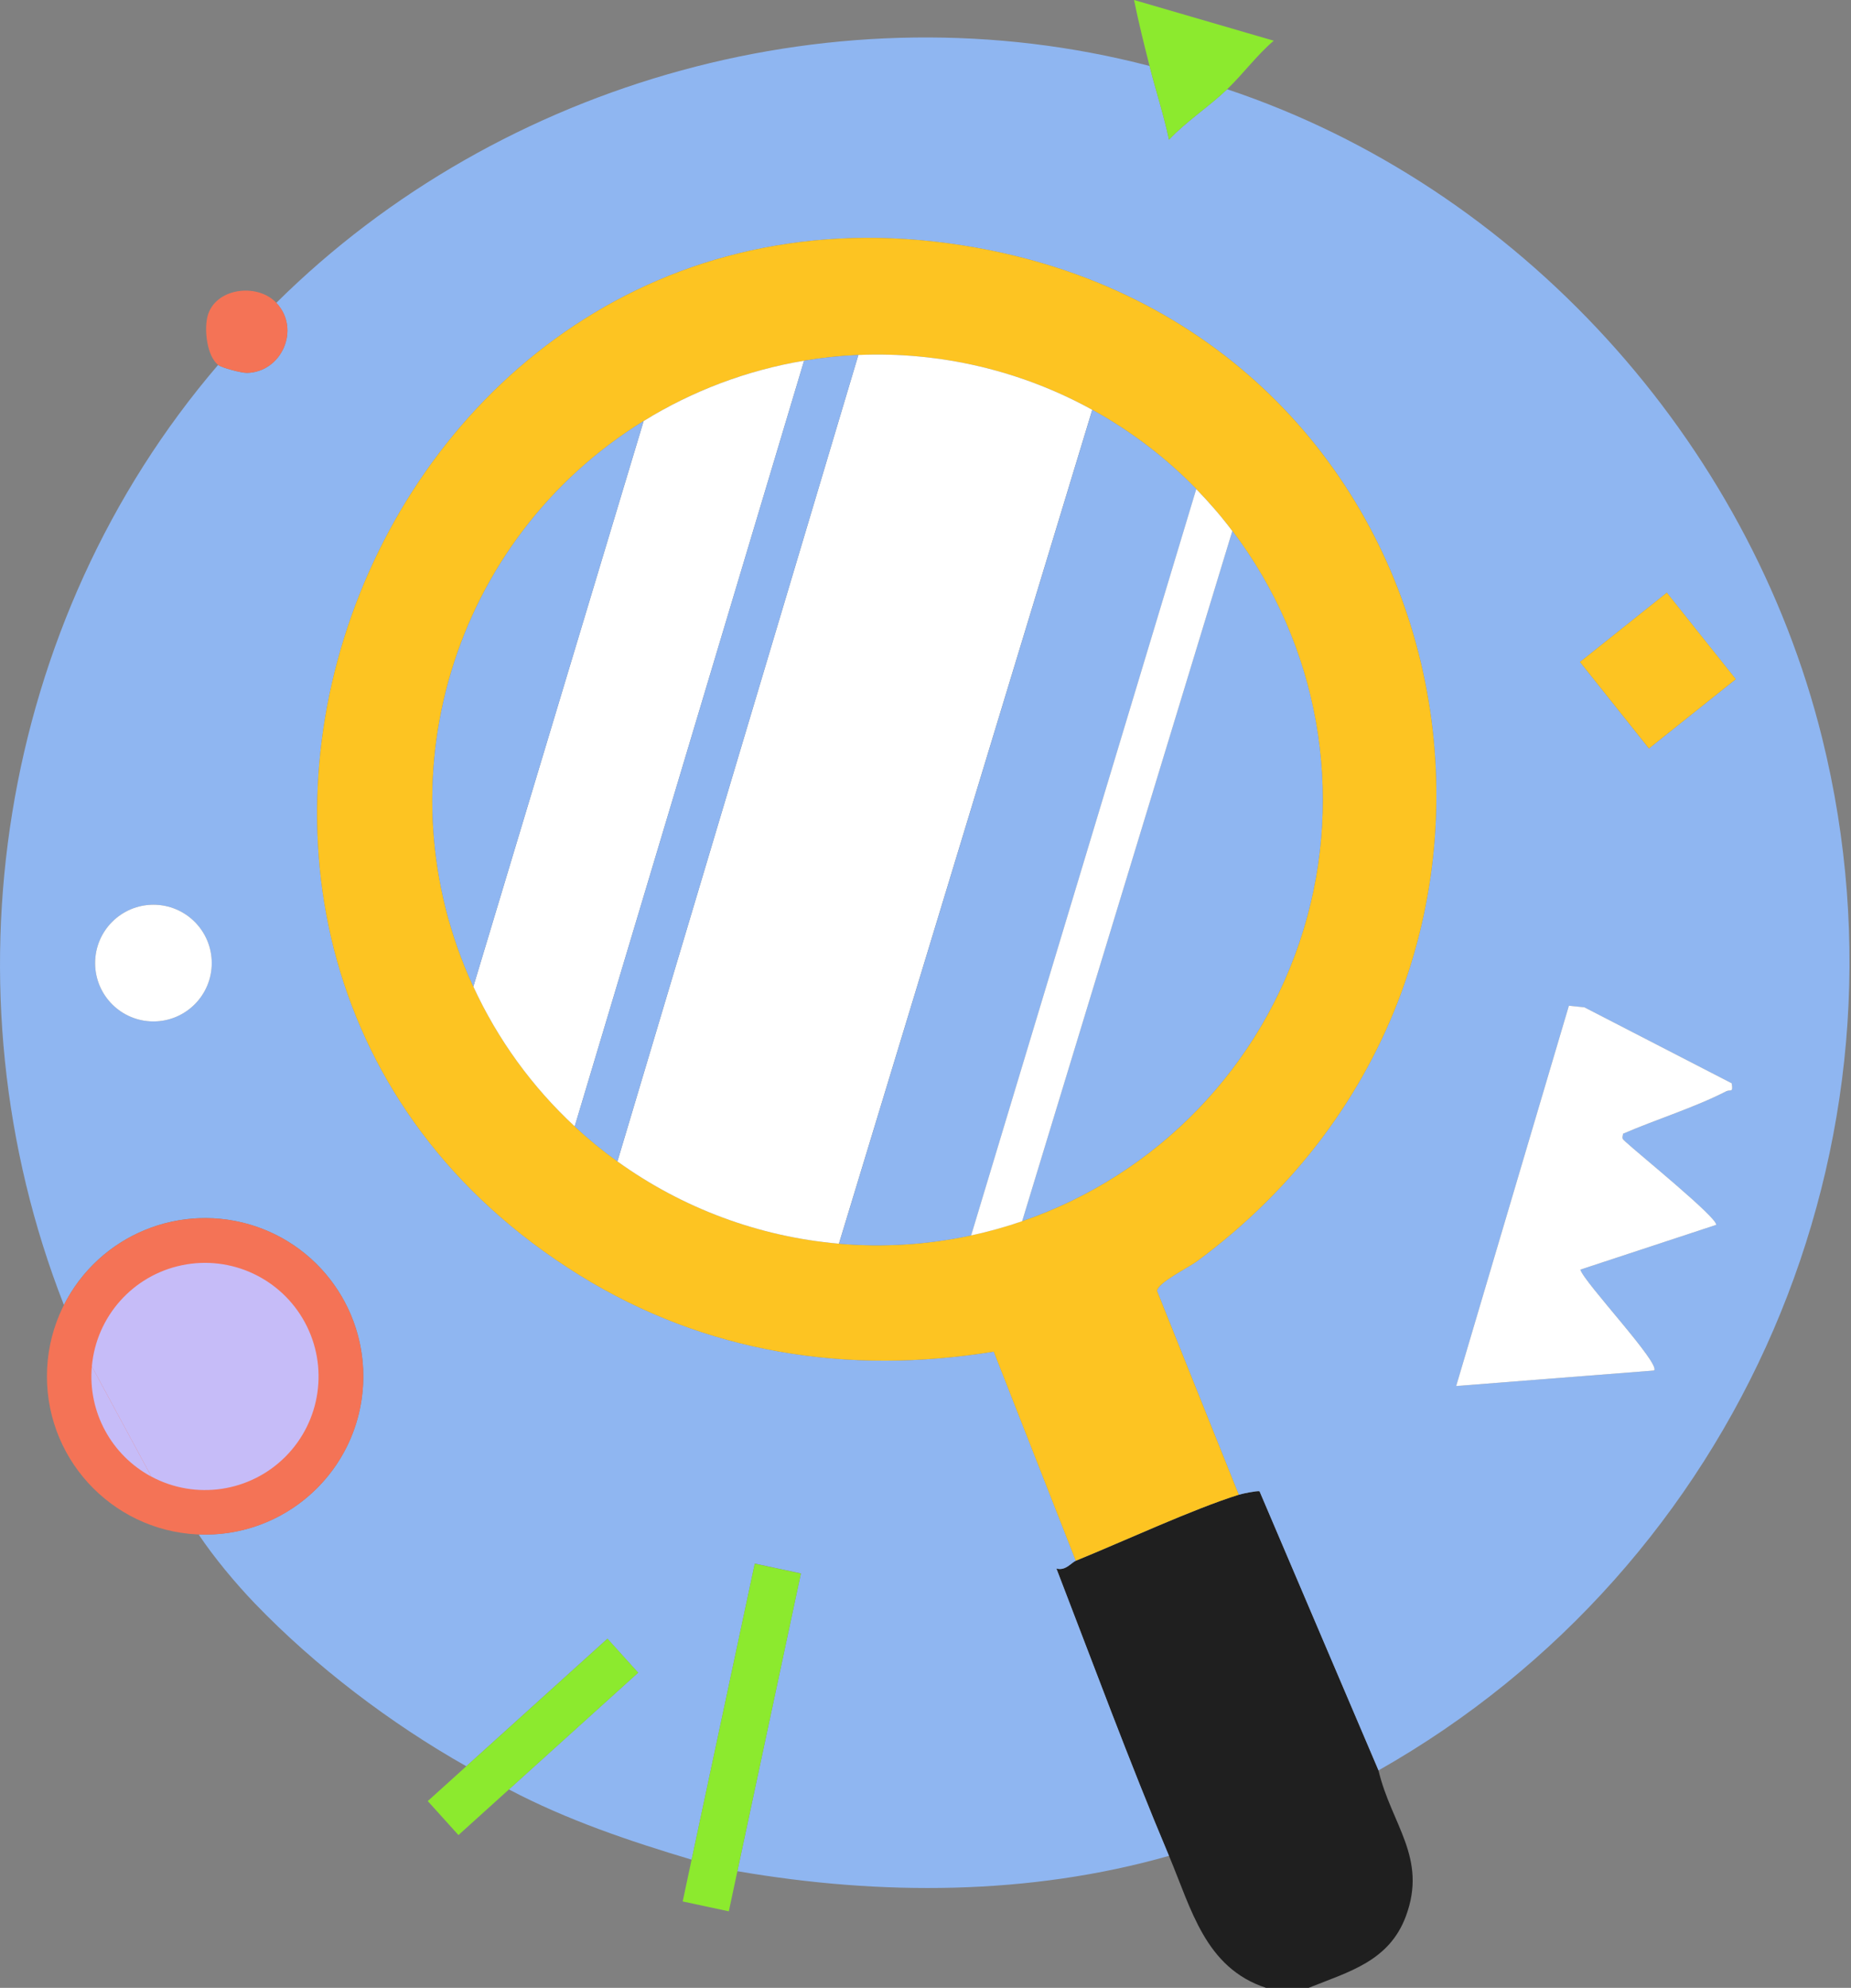 <svg width="476" height="511" viewBox="0 0 476 511" fill="none" xmlns="http://www.w3.org/2000/svg">
<rect x="0" y="0" width="476" height="511" fill="#808080" stroke="none"/>
<path d="M354.493 455.1C357.773 469.006 367.133 477.513 361.533 492.579C357.226 504.166 346.933 506.819 336.533 510.992H325.56C309.893 505.832 306.4 490.766 300.614 477.059C290.387 452.82 281.094 427.62 271.667 403.207C274.027 403.874 275.507 401.674 276.654 401.207C288.907 396.234 306.787 387.927 318.573 384.234C319.507 383.941 323.28 383.167 323.907 383.341L354.506 455.1H354.493Z" fill="#1F1F1F"/>
<path d="M295.614 16.96C297.2 23.266 299.267 29.533 300.614 35.919C305.067 31.186 311.04 27.306 315.573 22.946C390.572 47.973 449.611 113.052 468.598 189.797C494.424 294.235 447.318 402.54 354.493 455.1L323.893 383.341C323.267 383.167 319.493 383.941 318.56 384.234L297.547 331.848C297.734 329.688 305.56 325.888 307.893 324.168C410.372 248.463 379.386 89.505 254.694 64.359C97.35 32.613 14.551 244.303 148.989 327.768C181.429 347.901 218.055 353.528 255.561 347.448L276.654 401.207C275.507 401.674 274.014 403.887 271.667 403.207C281.094 427.62 290.387 452.806 300.614 477.059C264.774 487.272 226.415 487.339 189.629 481.006L205.962 404.46L194.095 401.927L177.855 478.046C161.802 473.246 145.816 467.859 130.87 459.993L164.096 429.98L156.202 421.247L119.91 454.033C100.417 443.006 81.15 428.407 65.55 412.194C60.564 407.007 54.977 400.3 51.084 394.447C71.311 395.274 89.07 381.114 92.75 361.208C96.43 341.301 84.937 321.715 65.751 315.248C46.564 308.782 25.551 317.395 16.431 335.461C-15.355 254.289 -0.422 159.771 56.084 93.812C56.977 94.532 62.071 95.892 63.524 95.865C72.444 95.678 77.39 84.559 71.057 77.852C128.976 20.426 216.148 -3.787 295.614 16.96ZM428.638 152.358L406.305 170.171L424.038 192.41L446.371 174.597L428.638 152.358ZM54.457 247.569C54.457 239.29 47.737 232.57 39.458 232.57C31.178 232.57 24.458 239.29 24.458 247.569C24.458 255.849 31.178 262.569 39.458 262.569C47.737 262.569 54.457 255.849 54.457 247.569ZM445.318 278.462L407.439 258.943L403.452 258.529L374.466 356.288L425.358 352.301C427.212 350.648 407.345 329.662 406.399 326.368L441.331 314.862C441.731 313.075 420.985 296.302 418.025 293.502C417.185 292.715 417.105 292.822 417.385 291.435C425.838 287.769 435.798 284.702 443.905 280.529C444.931 279.996 445.798 281.062 445.318 278.462Z" fill="#8FB6F1"/>
<path d="M93.43 353.808C93.43 331.342 75.217 313.129 52.751 313.129C30.284 313.129 12.071 331.342 12.071 353.808C12.071 376.274 30.284 394.487 52.751 394.487C75.217 394.487 93.43 376.274 93.43 353.808ZM23.618 351.261C22.591 362.928 28.618 374.074 38.938 379.594C50.311 385.674 64.324 383.581 73.417 374.448C82.51 365.314 84.537 351.288 78.404 339.955C72.27 328.622 59.431 322.635 46.804 325.248C34.178 327.862 24.751 338.435 23.618 351.275V351.261Z" fill="#F47356"/>
<path d="M194.092 401.959L175.557 488.788L187.422 491.321L205.958 404.492L194.092 401.959Z" fill="#8CEA2E"/>
<path d="M156.22 421.24L110.003 462.985L117.895 471.722L164.112 429.977L156.22 421.24Z" fill="#8CEA2E"/>
<path d="M295.614 16.96C294.2 11.36 292.774 5.667 291.627 0L327.546 10.466C323.187 14.2 319.667 19 315.573 22.946C311.053 27.306 305.067 31.186 300.614 35.919C299.267 29.533 297.2 23.266 295.614 16.96Z" fill="#8CEA2E"/>
<path d="M71.057 77.839C77.404 84.559 72.444 95.665 63.524 95.852C62.071 95.879 56.977 94.519 56.084 93.799C53.231 91.519 52.511 84.985 53.311 81.532C55.044 74.039 66.097 72.572 71.057 77.839Z" fill="#F47356"/>
<path d="M318.56 384.234C306.787 387.914 288.894 396.221 276.641 401.207L255.548 347.448C218.028 353.528 181.402 347.901 148.976 327.768C14.551 244.303 97.35 32.613 254.694 64.359C379.386 89.519 410.372 248.476 307.893 324.168C305.56 325.902 297.734 329.688 297.547 331.848L318.56 384.234ZM220.735 91.252C216.055 91.452 211.388 91.945 206.775 92.719C192.149 95.172 178.135 100.425 165.522 108.225C116.256 138.638 97.457 201.05 121.723 253.609C127.99 267.183 136.843 279.382 147.789 289.556C151.269 292.782 154.936 295.782 158.776 298.555C175.509 310.609 195.189 317.915 215.735 319.702C227.108 320.688 238.575 319.968 249.734 317.568C254.174 316.608 258.561 315.395 262.854 313.915C297.587 301.982 324.48 274.116 335.186 238.996C345.893 203.877 339.08 165.744 316.907 136.478C314.04 132.705 310.947 129.105 307.64 125.705C299.774 117.638 290.76 110.772 280.894 105.345C262.507 95.225 241.708 90.345 220.748 91.252H220.735Z" fill="#FDC422"/>
<path d="M445.318 278.462C445.798 281.062 444.931 279.996 443.905 280.529C435.798 284.702 425.838 287.769 417.385 291.435C417.105 292.822 417.185 292.702 418.025 293.502C420.998 296.302 441.731 313.075 441.331 314.862L406.399 326.368C407.345 329.662 427.198 350.648 425.358 352.301L374.466 356.288L403.452 258.529L407.439 258.943L445.318 278.462Z" fill="white"/>
<path d="M428.643 152.353L406.306 170.171L424.041 192.403L446.378 174.585L428.643 152.353Z" fill="#FDC422"/>
<path d="M39.458 262.569C47.742 262.569 54.457 255.854 54.457 247.57C54.457 239.285 47.742 232.57 39.458 232.57C31.173 232.57 24.458 239.285 24.458 247.57C24.458 255.854 31.173 262.569 39.458 262.569Z" fill="white"/>
<path d="M38.938 379.594L23.618 351.261C24.751 338.421 34.178 327.835 46.804 325.235C59.431 322.622 72.27 328.608 78.404 339.941C84.537 351.275 82.51 365.301 73.417 374.434C64.324 383.567 50.311 385.661 38.938 379.581V379.594Z" fill="#C6BCF8"/>
<path d="M38.938 379.594C28.618 374.074 22.578 362.928 23.618 351.261L38.938 379.594Z" fill="#C6BCF8"/>
<path d="M280.881 105.345L215.735 319.702C195.189 317.915 175.509 310.609 158.776 298.555L220.735 91.252C241.694 90.345 262.507 95.225 280.881 105.345Z" fill="white"/>
<path d="M307.64 125.705L249.748 317.568C238.588 319.968 227.121 320.688 215.748 319.702L280.894 105.345C290.76 110.785 299.774 117.638 307.64 125.705Z" fill="#8FB6F1"/>
<path d="M206.775 92.719L147.789 289.556C136.843 279.396 127.976 267.183 121.723 253.609L165.522 108.225C178.135 100.438 192.149 95.172 206.775 92.719Z" fill="white"/>
<path d="M262.854 313.915L316.907 136.465C339.093 165.731 345.893 203.864 335.186 238.983C324.48 274.102 297.587 301.982 262.854 313.902V313.915Z" fill="#8FB6F1"/>
<path d="M165.522 108.225L121.723 253.609C97.47 201.037 116.27 138.638 165.522 108.225Z" fill="#8FB6F1"/>
<path d="M220.735 91.252L158.776 298.555C154.922 295.782 151.256 292.782 147.789 289.556L206.775 92.719C211.402 91.945 216.055 91.452 220.735 91.252Z" fill="#8FB6F1"/>
<path d="M316.907 136.478L262.854 313.929C258.561 315.408 254.174 316.622 249.734 317.582L307.627 125.718C310.933 129.118 314.04 132.705 316.893 136.491L316.907 136.478Z" fill="white"/>
</svg>
